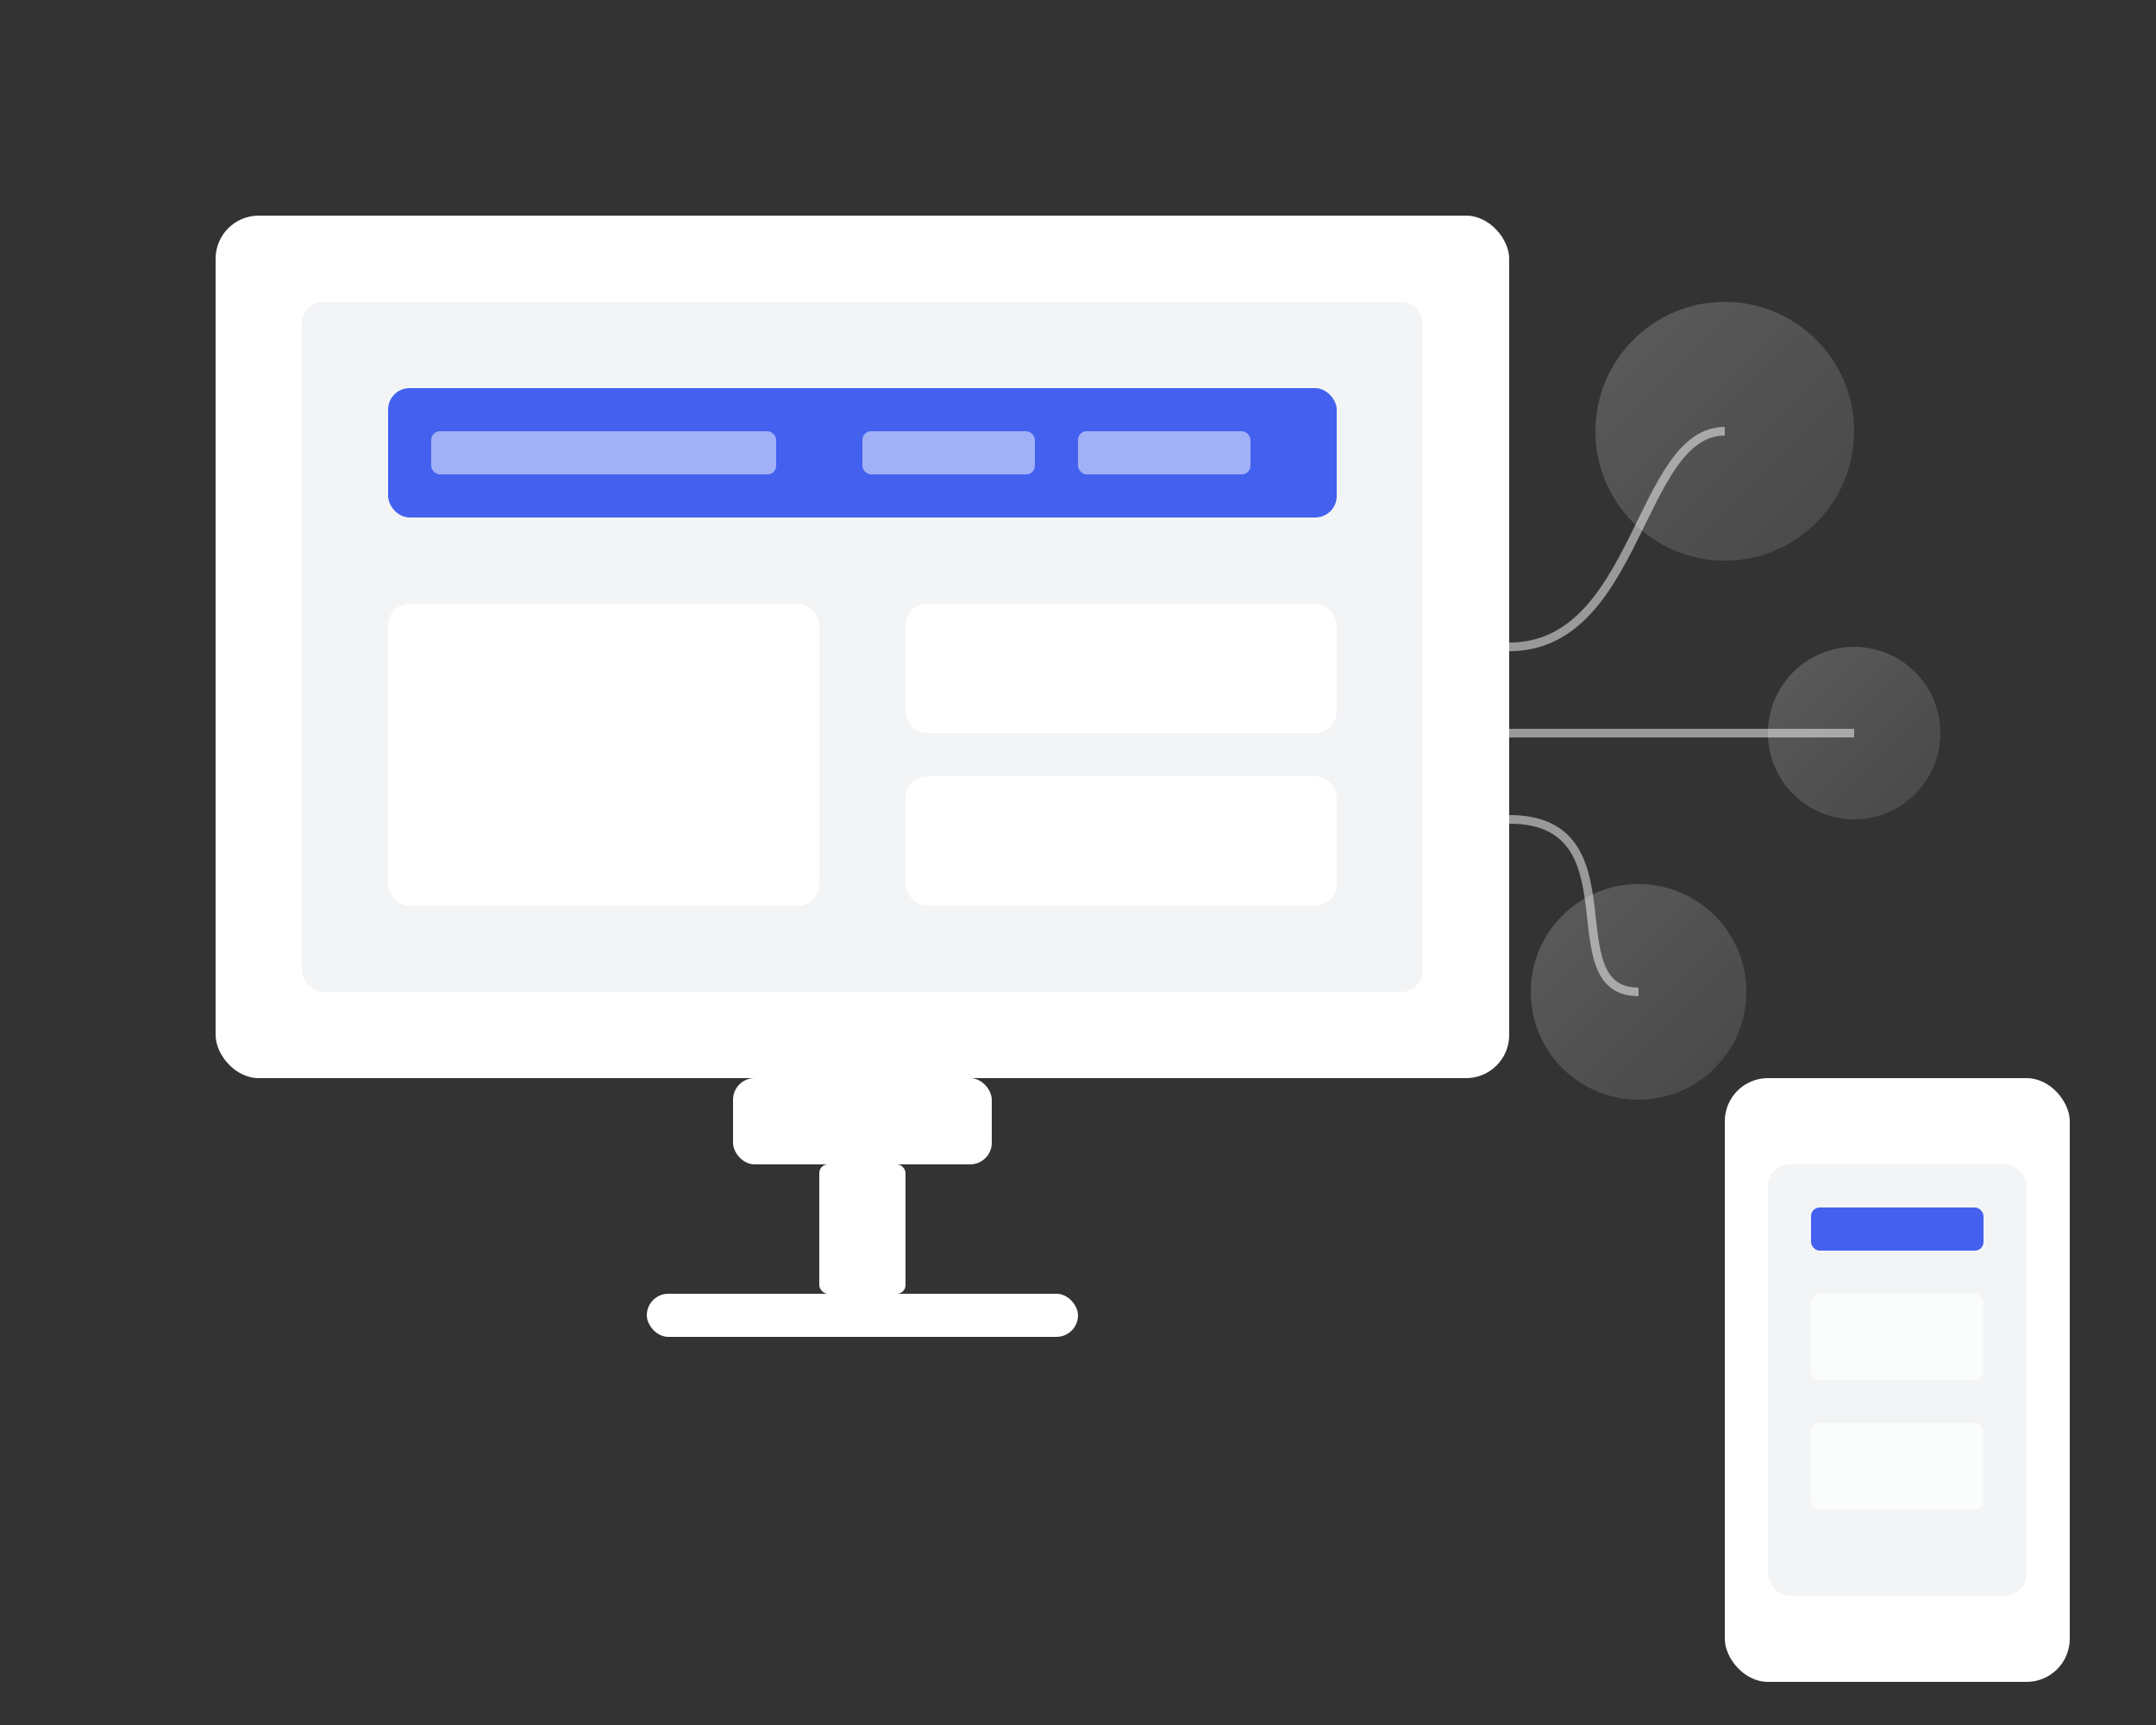 <?xml version="1.0" encoding="UTF-8"?>
<svg width="500px" height="400px" viewBox="0 0 500 400" version="1.1" xmlns="http://www.w3.org/2000/svg" xmlns:xlink="http://www.w3.org/1999/xlink">
    <rect x="0" y="0" width="500" height="400" fill="#333333" stroke="none"/>
    <title>Digital Transformation Illustration</title>
    <defs>
        <linearGradient x1="0%" y1="0%" x2="100%" y2="100%" id="linearGradient-1">
            <stop stop-color="#FFFFFF" stop-opacity="0.2" offset="0%"></stop>
            <stop stop-color="#FFFFFF" stop-opacity="0.1" offset="100%"></stop>
        </linearGradient>
    </defs>
    <g stroke="none" stroke-width="1" fill="none" fill-rule="evenodd">
        <g transform="translate(50, 50)">
            <!-- Computer Screen -->
            <rect fill="#FFFFFF" x="0" y="0" width="300" height="200" rx="10"></rect>
            <rect fill="#F3F4F6" x="20" y="20" width="260" height="160" rx="5"></rect>
            
            <!-- Computer Stand -->
            <rect fill="#FFFFFF" x="120" y="200" width="60" height="20" rx="5"></rect>
            <rect fill="#FFFFFF" x="140" y="220" width="20" height="30" rx="2"></rect>
            <rect fill="#FFFFFF" x="100" y="250" width="100" height="10" rx="5"></rect>
            
            <!-- Website Elements -->
            <rect fill="#4361EE" x="40" y="40" width="220" height="30" rx="5"></rect>
            <rect fill="#FFFFFF" opacity="0.5" x="50" y="50" width="80" height="10" rx="2"></rect>
            <rect fill="#FFFFFF" opacity="0.5" x="150" y="50" width="40" height="10" rx="2"></rect>
            <rect fill="#FFFFFF" opacity="0.5" x="200" y="50" width="40" height="10" rx="2"></rect>
            
            <rect fill="#FFFFFF" x="40" y="90" width="100" height="70" rx="5"></rect>
            <rect fill="#FFFFFF" x="160" y="90" width="100" height="30" rx="5"></rect>
            <rect fill="#FFFFFF" x="160" y="130" width="100" height="30" rx="5"></rect>
            
            <!-- Floating Elements -->
            <circle fill="url(#linearGradient-1)" cx="350" cy="50" r="30"></circle>
            <circle fill="url(#linearGradient-1)" cx="380" cy="120" r="20"></circle>
            <circle fill="url(#linearGradient-1)" cx="330" cy="180" r="25"></circle>
            
            <!-- Connection Lines -->
            <path d="M300,100 C330,100 330,50 350,50" stroke="#FFFFFF" stroke-width="2" opacity="0.5"></path>
            <path d="M300,120 C330,120 350,120 380,120" stroke="#FFFFFF" stroke-width="2" opacity="0.5"></path>
            <path d="M300,140 C330,140 310,180 330,180" stroke="#FFFFFF" stroke-width="2" opacity="0.5"></path>
            
            <!-- Mobile Device -->
            <rect fill="#FFFFFF" x="350" y="200" width="80" height="140" rx="10"></rect>
            <rect fill="#F3F4F6" x="360" y="220" width="60" height="100" rx="5"></rect>
            <circle fill="#FFFFFF" cx="390" cy="330" r="8"></circle>
            
            <!-- Mobile Elements -->
            <rect fill="#4361EE" x="370" y="230" width="40" height="10" rx="2"></rect>
            <rect fill="#FFFFFF" opacity="0.7" x="370" y="250" width="40" height="20" rx="2"></rect>
            <rect fill="#FFFFFF" opacity="0.7" x="370" y="280" width="40" height="20" rx="2"></rect>
        </g>
    </g>
</svg>
